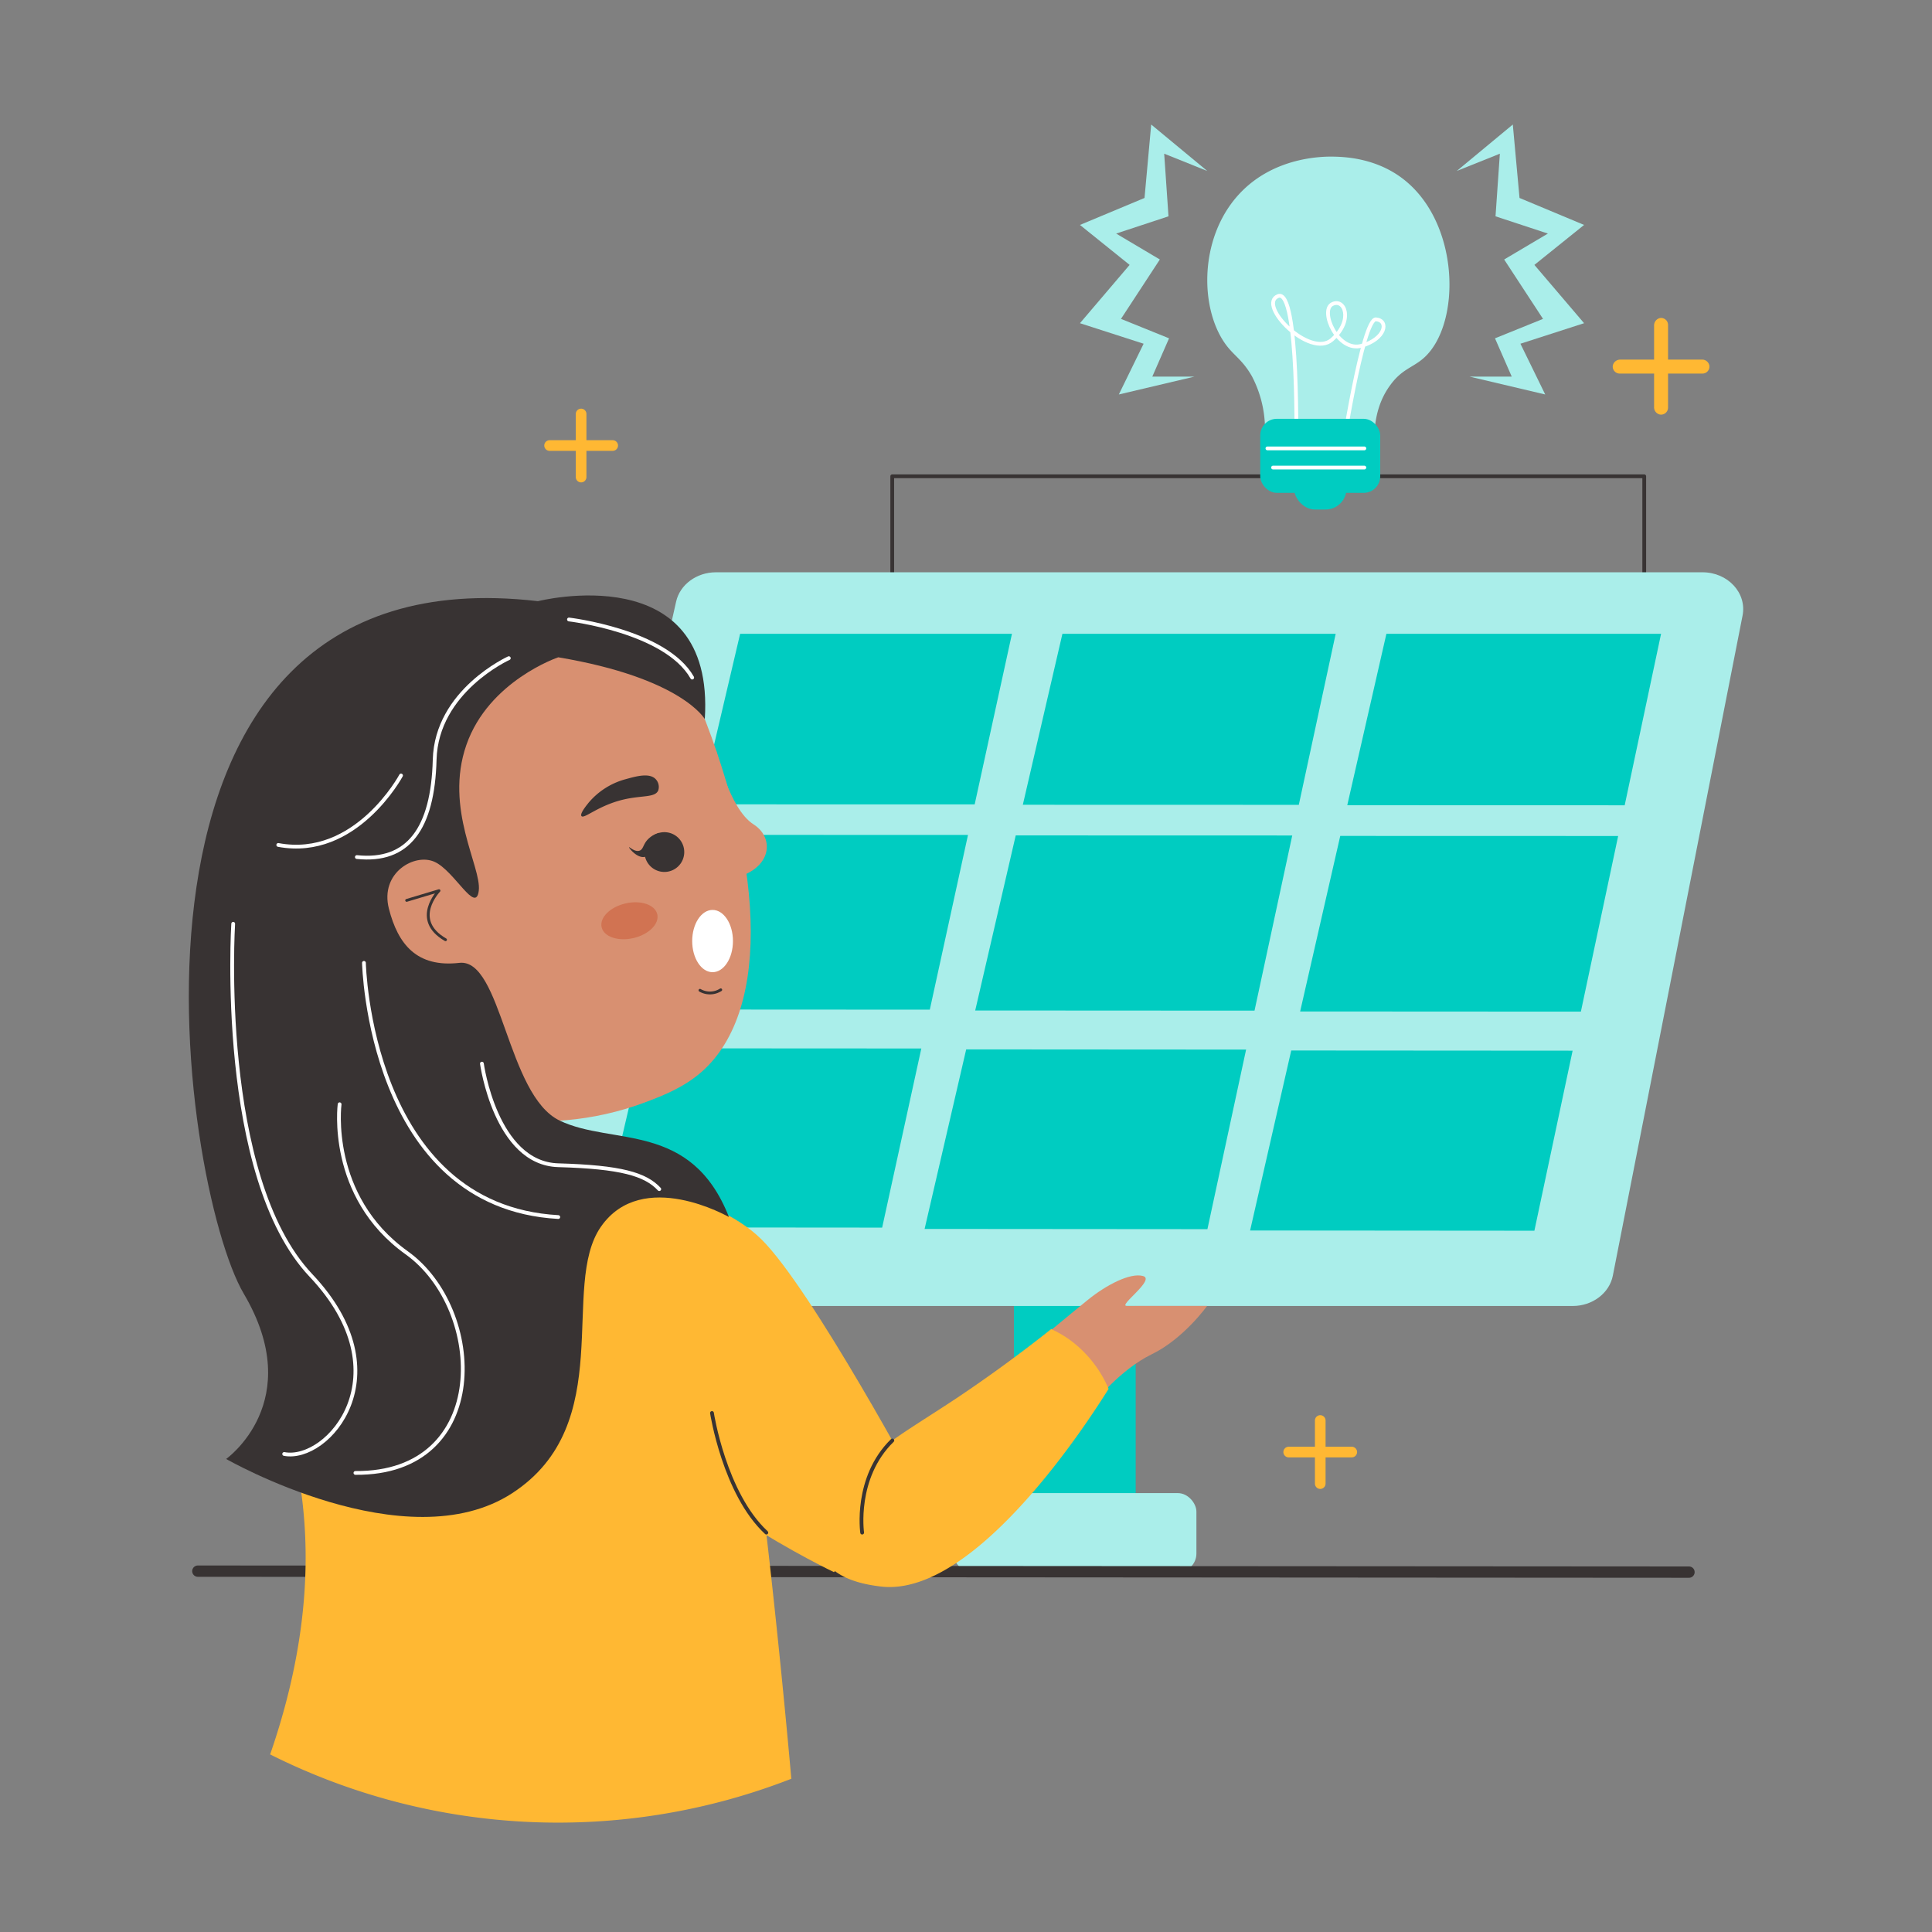 <svg height="512" viewBox="0 0 512 512" width="512" xmlns="http://www.w3.org/2000/svg"><rect x="0" y="0" width="512" height="512" fill="#808080" stroke="none"/><g id="Solar_Energy" data-name="Solar Energy"><path d="m236.45 164.17v-37.95h117.52 81.77v37.95" fill="none" stroke="#383333" stroke-linecap="round" stroke-linejoin="round"/><path d="m268.71 322.53h32.26v85.29h-32.26z" fill="#00ccc1"/><rect fill="#aaeeea" height="20.94" rx="4.91" width="64.43" x="252.63" y="395.69"/><path d="m416.8 346.1h-266.31c-6.82 0-11.93-5.65-10.57-11.69q19.62-87.46 39.25-174.94c1-4.54 5.44-7.81 10.57-7.81h261.44c6.71 0 11.79 5.48 10.62 11.46l-34.38 174.94c-.91 4.65-5.42 8.04-10.62 8.04z" fill="#aaeeea"/><g fill="#00ccc1"><path d="m258.3 213.17-72.77-.01 10.61-45.19h72.04z"/><path d="m246.41 267.57-73.64-.04 10.86-46.28 72.9.02z"/><path d="m233.78 325.33-74.56-.06 11.13-47.45 73.81.04z"/><path d="m344.2 213.29-73.14-.02 10.49-45.3h72.42z"/><path d="m332.46 267.83-74.02-.04 10.74-46.4 73.28.02z"/><path d="m319.98 325.74-74.95-.06 11.02-47.58 74.18.05z"/><path d="m430.56 213.41-73.52-.02 10.37-45.42h72.79z"/><path d="m418.95 268.09-74.4-.04 10.63-46.52 73.65.02z"/><path d="m406.63 326.15-75.34-.06 10.9-47.7 74.57.05z"/></g><path d="m52.43 416.37 395.17.26" fill="none" stroke="#383333" stroke-linecap="round" stroke-linejoin="round" stroke-width="3"/><path d="m273.13 357s10.25-8.54 15.16-12.52 11.24-7.26 14.63-6.32-6.71 7.92-4.33 7.92h21.31s-6.21 8.7-14.63 12.79-15.34 12.88-15.34 12.88-16.87-6-16.8-14.75" fill="#d89071"/><path d="m438.35 107.92v-21.64a2 2 0 0 1 1.58-2 1.85 1.85 0 0 1 2.12 1.83v21.92a1.85 1.85 0 0 1 -2.12 1.83 1.94 1.94 0 0 1 -1.58-1.94z" fill="#ffb833"/><path d="m429.24 99a1.85 1.85 0 0 1 -1.83-2.12 2 2 0 0 1 2-1.58h21.59a1.94 1.94 0 0 1 2 1.58 1.85 1.85 0 0 1 -1.84 2.12z" fill="#ffb833"/><path d="m154 127.84a1.41 1.41 0 0 1 -1.41-1.41v-16.72a1.41 1.41 0 1 1 2.82 0v16.72a1.41 1.41 0 0 1 -1.41 1.41z" fill="#ffb833"/><path d="m145.65 119.48a1.41 1.41 0 1 1 0-2.82h16.72a1.41 1.41 0 0 1 0 2.82z" fill="#ffb833"/><path d="m349.88 394.58a1.41 1.41 0 0 1 -1.41-1.41v-16.72a1.41 1.41 0 0 1 2.82 0v16.72a1.41 1.41 0 0 1 -1.41 1.41z" fill="#ffb833"/><path d="m341.52 386.22a1.41 1.41 0 1 1 0-2.82h16.71a1.41 1.41 0 0 1 0 2.82z" fill="#ffb833"/><circle cx="131.37" cy="232.7" fill="#d89071" r="62.87"/><path d="m183.74 183.09c18.55 43.59 21.12 84.22 2.26 100.91-4.75 4.18-10.25 6.32-14.69 8-29.08 11.06-56.43 1.76-67.76-2.91-.03-.03-15.42-164.9 80.19-106z" fill="#d89071"/><path d="m119.35 230a12.91 12.91 0 0 0 -10.24-1.28 9.94 9.94 0 0 0 -5.19 3.58c-4 6.17 1.87 21 11.84 22.72 5.57 1 10.36-2.57 11.95-3.85q-4.18-10.6-8.36-21.17z" fill="#d89071"/><path d="m107.77 238.61 8.57-2.57s-7.45 7.7 1.73 13" fill="none" stroke="#383333" stroke-linecap="round" stroke-linejoin="round" stroke-width=".75"/><path d="m156 212.71a19.45 19.45 0 0 1 10-6.27c2.62-.73 6.18-1.71 7.8.08a3 3 0 0 1 .65 2.93c-.82 2-4.31 1.26-9.35 2.47-6.63 1.6-10.31 5.19-11 4.35-.49-.61 1.24-2.73 1.9-3.56z" fill="#383333"/><ellipse cx="166.71" cy="244.08" fill="#d17352" rx="7.57" ry="4.71" transform="matrix(.974 -.227 .227 .974 -50.97 44.12)"/><path d="m180.41 228.79a5.27 5.27 0 1 1 -1.36-7.33 5.28 5.28 0 0 1 1.36 7.33z" fill="#383333" fill-rule="evenodd"/><path d="m166.71 224.52c.09-.13 1.53 1.36 2.79.91.92-.33.91-1.43 1.89-2.65a6.25 6.25 0 0 1 3.32-2.06 14 14 0 0 1 -1.32 3.5c-.85 1.56-1.4 2.57-2.42 2.84-2.06.55-4.37-2.38-4.26-2.54z" fill="#383333" fill-rule="evenodd"/><path d="m189.82 198.92s3.37 15.39 9.86 19.53 4.46 14.07-9.5 14.88c0 0-15.59-33.12-.36-34.41z" fill="#d89071"/><path d="m191 262.31a5.3 5.3 0 0 1 -5.5.13" fill="none" stroke="#383333" stroke-linecap="round" stroke-linejoin="round" stroke-width=".75"/><path d="m107.77 282.93s.38 19.19-7.58 27.62c-15.32 16.23-19.73 24.11-24.81 39.33s1.2 23.93 4.21 43.9c2.41 16 2.85 39.83-8 71.16a170.12 170.12 0 0 0 138.12 6.45s-11.19-128.7-20.81-145.24-36.85-11.85-46.41-18.41-4.88-24.81-4.88-24.81z" fill="#ffb833"/><path d="m159.26 312.15s29.05 3.08 42.43 16.19 42.47 67.35 42.47 67.35l-23.16 20.94s-45.82-21.8-54.28-43.34-7.46-61.14-7.46-61.14z" fill="#ffb833"/><path d="m278.58 352.22c-10.43 8.29-19.21 14.38-25 18.26-15.19 10.09-24.17 14.38-31.29 25.91-2.57 4.15-6.51 10.74-4.06 16.23 2.78 6.23 12.17 7.44 15 7.8 25.22 3.26 55.66-44.53 60.56-52.36a31.25 31.25 0 0 0 -10.3-13 29.64 29.64 0 0 0 -4.91-2.84z" fill="#ffb833"/><path d="m142.56 159.32s47-11.95 44.22 31.25c0 0-6.06-10.88-38.83-16.38 0 0-18.42 6.2-24.35 23.21s4.06 32.33 3.28 38.64-6.38-5.19-11.69-7.63-14.56 2.9-12.13 12.4 7.43 15.64 18.67 14.36 12.6 35.09 26.59 41.8 34.84.07 44.86 25.56c0 0-22.92-13.21-33.92 2.55s4.61 52.28-23.49 70.61-75.84-9.05-75.84-9.05 21.53-15.22 4.68-43.78-42.61-197.59 77.95-183.54z" fill="#383333"/><ellipse cx="188.84" cy="249.39" fill="#fff" rx="5.4" ry="8.25"/><path d="m188.68 374.46s3.3 21.39 14.41 31.7" fill="none" stroke="#383333" stroke-linecap="round" stroke-linejoin="round"/><path d="m228.48 406.16s-2.09-14.57 8-24.42" fill="none" stroke="#383333" stroke-linecap="round" stroke-linejoin="round"/><path d="m325.44 92.07c-7.49-9.13-8.1-28.76 3-40.69 9.05-9.74 21.8-9.92 24.8-9.87s11.23.3 18.48 5.82c15.23 11.6 15.55 38.4 5.76 47.39-2.91 2.68-5.89 3-9 7.28-4 5.36-4.43 11.74-4.24 16.07l-29.17-1a30.49 30.49 0 0 0 -3.29-17.34c-2.29-4.01-4.31-5.19-6.34-7.66z" fill="#aaeeea"/><path d="m343.51 120.1s.88-43.91-4.81-41.64 8.48 16.71 14.3 11.54 3.29-11.14 0-9.37 1.52 12.79 7.84 11 7.34-6.7 3.8-7-9.17 36.58-9.17 36.58" fill="none" stroke="#fff" stroke-linecap="round" stroke-linejoin="round"/><rect fill="#00ccc1" height="19.62" rx="4.38" width="31.79" x="333.98" y="110.99"/><rect fill="#00ccc1" height="11.12" rx="5.56" width="13.92" x="342.92" y="123.91"/><path d="m335.88 118.83h25.69" fill="none" stroke="#fff" stroke-linecap="round" stroke-linejoin="round"/><path d="m337.37 123.91h24.2" fill="none" stroke="#fff" stroke-linecap="round" stroke-linejoin="round"/><path d="m319.94 45.31-14.86-12.31-1.77 19.46-17.11 7.15 13.16 10.59-13.16 15.45 16.87 5.44-6.57 13.45 20.03-4.73h-11.16l4.44-10.15-12.74-5.15 10.3-15.74-11.58-6.87 13.87-4.57-1.14-16.6z" fill="#aaeeea"/><path d="m386.06 45.31 14.85-12.31 1.78 19.46 17.11 7.15-13.17 10.59 13.17 15.45-16.87 5.44 6.57 13.45-20.03-4.73h11.16l-4.44-10.15 12.73-5.15-10.3-15.74 11.59-6.87-13.88-4.57 1.15-16.6z" fill="#aaeeea"/><path d="m150.78 164.17s25.61 3 32.66 15.4" fill="none" stroke="#fff" stroke-linecap="round" stroke-linejoin="round"/><path d="m134.84 174.42s-19.17 8.66-19.65 26.92-7 27.22-20.62 25.79" fill="none" stroke="#fff" stroke-linecap="round" stroke-linejoin="round"/><path d="m106.28 205.51s-11.94 22.26-32.54 18.41" fill="none" stroke="#fff" stroke-linecap="round" stroke-linejoin="round"/><path d="m127.71 281.87s3.62 26.46 20.24 26.93 23.08 2.37 26.76 6.33" fill="none" stroke="#fff" stroke-linecap="round" stroke-linejoin="round"/><path d="m61.8 244.81s-4.22 66.94 20.6 93.19 4.54 49.54-7.09 47.32" fill="none" stroke="#fff" stroke-linecap="round" stroke-linejoin="round"/><path d="m90 292.64s-3.21 24.36 17.77 39.36 22.56 58.63-13.58 58.34" fill="none" stroke="#fff" stroke-linecap="round" stroke-linejoin="round"/><path d="m96.45 255.17s1.37 64.58 51.5 67.36" fill="none" stroke="#fff" stroke-linecap="round" stroke-linejoin="round"/></g></svg>